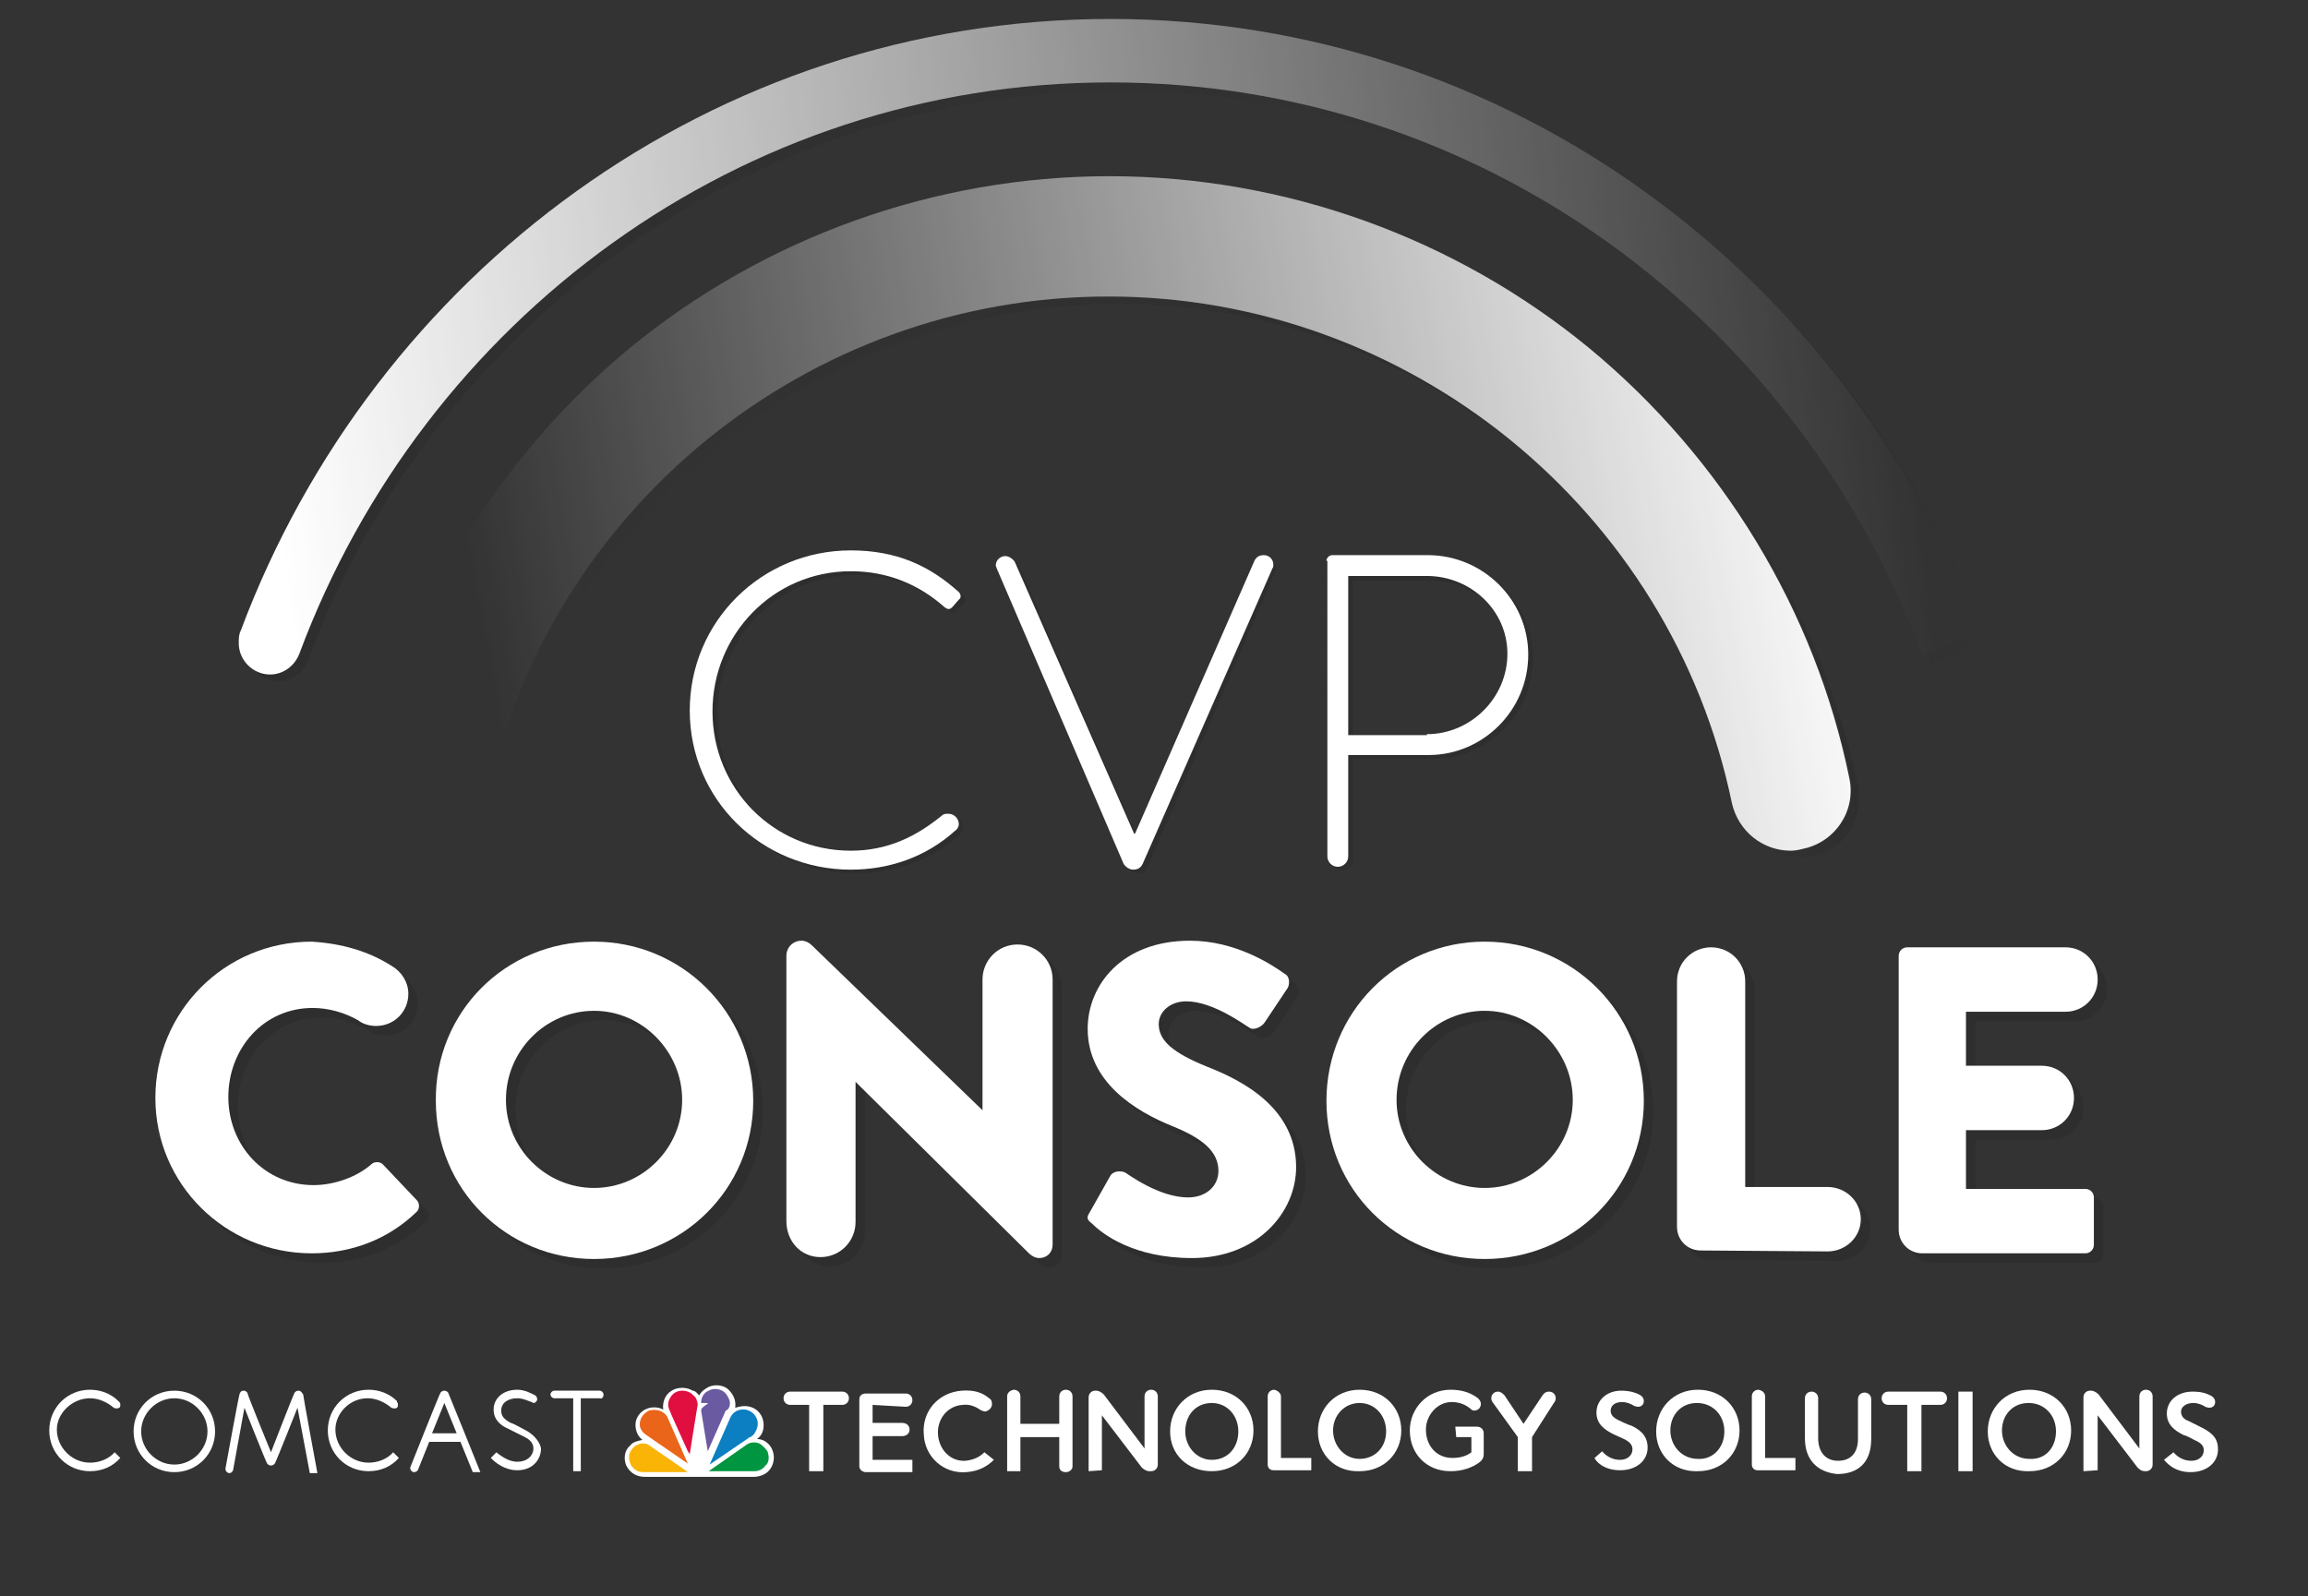 <svg version="1.1" id="Layer_1" x="0px" y="0px" viewBox="0 0 243.6 168.5"><rect x="0" y="0" width="243.6" height="168.5" fill="#333333" stroke="none"/><g><g><path fill="#FFFFFF" d="M73.8,147.3c0.2-0.4,0.6-0.7,1-0.9c0.7-0.3,1.6-0.2,2.1,0.3s0.8,1.1,0.7,1.9c0.1,0,0.3-0.1,0.4-0.1
				c0.8-0.2,1.7,0,2.2,0.7c0.4,0.5,0.5,1.3,0.3,1.9c-0.1,0.3-0.3,0.6-0.6,0.8l0,0c0.8,0,1.5,0.6,1.7,1.4c0.2,0.7,0,1.5-0.5,2
				c-0.4,0.4-1,0.6-1.6,0.6H68.1c-0.9,0-1.6-0.4-2-1.2c-0.3-0.7-0.2-1.6,0.4-2.1c0.3-0.4,0.8-0.5,1.3-0.6c-0.6-0.5-0.8-1.2-0.7-1.9
				c0.1-0.6,0.6-1.2,1.2-1.4c0.5-0.2,1.2-0.2,1.7,0.1l0,0c-0.1-0.8,0.2-1.6,0.9-2c0.6-0.4,1.6-0.4,2.2,0
				C73.4,146.8,73.6,147.1,73.8,147.3"></path><path fill="#6A5AA1" d="M76.9,147.6c-0.1-0.2-0.2-0.4-0.4-0.6c-0.4-0.4-1.2-0.5-1.7-0.2c-0.5,0.2-0.8,0.7-0.8,1.3h0.6l0,0l0,0l0,0
				c0,0,0.1,0,0.1,0.1l0,0l0,0c-0.1,0-0.1,0.1-0.2,0.1c-0.2,0.2-0.5,0.3-0.5,0.6l0.7,4.3l1.9-4.3l0,0l0,0
				C77,148.8,77.2,148.1,76.9,147.6"></path><path fill="#E00F40" d="M72.6,146.9c-0.6-0.2-1.2-0.1-1.6,0.3c-0.4,0.4-0.6,1-0.4,1.5c0,0.1,2,4.5,2,4.5l0.2,0.3c0.1-0.7,0.8-5,0.8-5
				c0.1-0.3,0-0.6-0.2-1C73.1,147.2,72.9,147,72.6,146.9"></path><path fill="#0B7FC2" d="M79.8,149.6c-0.2-0.4-0.6-0.7-1.1-0.8c-0.7-0.1-1.3,0.2-1.6,0.8l-2.2,5l0,0c0.6-0.4,4.1-2.8,4.1-2.8
				c0.1-0.1,0.1-0.1,0.2-0.1c0.2-0.1,0.4-0.3,0.5-0.5C80,150.7,80.1,150.1,79.8,149.6"></path><path fill-rule="evenodd" clip-rule="evenodd" fill="#EA6519" d="M68.5,148.9c-0.4,0.2-0.8,0.6-0.9,1c-0.2,0.6,0,1.1,0.5,1.5l4.5,3.1l-2.2-5C70,148.9,69.2,148.7,68.5,148.9"></path><path fill="#009540" d="M81,153.2c-0.2-0.3-0.5-0.6-0.8-0.8c-0.4-0.2-1-0.2-1.4,0.1l-4,2.8c0.8,0,4.8,0,4.8,0c0.5,0,0.9-0.2,1.2-0.6
				C81.2,154.4,81.2,153.7,81,153.2"></path><path fill="#F9B406" d="M67.3,152.5c-0.3,0.1-0.6,0.4-0.8,0.8c-0.2,0.4-0.1,1.1,0.2,1.5c0.3,0.4,0.7,0.6,1.2,0.6h4.7
				c-0.8-0.6-3.9-2.7-3.9-2.7C68.3,152.3,67.7,152.3,67.3,152.5"></path></g><g><g><g><path fill="#FFFFFF" d="M18.4,146.8c-2.4,0-4.3,1.9-4.3,4.3s1.9,4.3,4.3,4.3s4.3-1.9,4.3-4.3S20.8,146.8,18.4,146.8z M18.4,154.6
						c-1.9,0-3.5-1.6-3.5-3.5s1.6-3.5,3.5-3.5s3.5,1.6,3.5,3.5S20.3,154.6,18.4,154.6z"></path><path fill="#FFFFFF" d="M55.7,151.1c-0.2-0.1-1.6-0.9-1.8-0.9c-0.7-0.4-1-0.7-1-1.3c0-0.8,0.7-1.3,1.7-1.3c0.6,0,1.2,0.3,1.5,0.4
						c0.1,0,0.1,0.1,0.2,0.1c0.2,0,0.4-0.2,0.4-0.4s-0.1-0.3-0.2-0.4c-0.4-0.2-1.1-0.6-1.9-0.6c-1.5,0-2.5,0.9-2.5,2.1
						c0,1.1,0.8,1.7,1.5,2c0.2,0.1,1.6,0.8,1.8,0.9c0.6,0.3,0.9,0.7,0.9,1.2c0,0.7-0.6,1.4-1.7,1.4c-1,0-1.8-0.7-2.1-0.9l-0.1-0.1
						l-0.6,0.6l0.1,0.1c0.3,0.3,1.3,1.2,2.7,1.2c1.6,0,2.5-1.1,2.5-2.3C57,152.3,56.5,151.6,55.7,151.1z"></path><path fill="#FFFFFF" d="M9.5,147.6c0.9,0,1.8,0.4,2.5,1c0.2,0.1,0.4,0.1,0.6,0c0.1-0.1,0.1-0.2,0.1-0.3s0-0.2-0.1-0.3l-0.1-0.1
						c-0.8-0.8-1.9-1.2-3-1.2c-2.4,0-4.3,1.9-4.3,4.3s1.9,4.3,4.3,4.3c1.3,0,2.4-0.5,3.2-1.4l-0.6-0.6c-0.6,0.7-1.6,1.1-2.6,1.1
						c-1.9,0-3.5-1.6-3.5-3.5C6,149.2,7.6,147.6,9.5,147.6z"></path><path fill="#FFFFFF" d="M38.8,147.6c0.9,0,1.8,0.4,2.5,1c0.2,0.1,0.5,0.1,0.6,0s0.1-0.2,0.1-0.3s0-0.2-0.1-0.3v-0.1
						c-0.8-0.8-1.9-1.2-3-1.2c-2.4,0-4.3,1.9-4.3,4.3s1.9,4.3,4.3,4.3c1.3,0,2.4-0.5,3.2-1.4l-0.6-0.6c-0.6,0.7-1.6,1.1-2.6,1.1
						c-1.9,0-3.5-1.6-3.5-3.5C35.4,149.2,36.9,147.6,38.8,147.6z"></path><path fill="#FFFFFF" d="M31.5,146.8c-0.2,0-0.3,0.1-0.4,0.2c-0.1,0.1-2.5,6.3-2.5,6.3s-2.5-6.1-2.5-6.3c-0.1-0.1-0.2-0.2-0.4-0.2
						c-0.2,0-0.3,0.1-0.4,0.3s-1.5,7.9-1.5,7.9v0.1c0,0.2,0.2,0.4,0.4,0.4c0.2,0,0.3-0.1,0.4-0.3l1.2-6.6c0,0,2.3,5.8,2.4,5.9
						s0.2,0.2,0.4,0.2s0.3-0.1,0.4-0.2c0.1-0.1,2.4-5.9,2.4-5.9l1.3,6.9h0.8c0,0-1.5-8.1-1.5-8.3C31.8,146.9,31.7,146.8,31.5,146.8z"></path><path fill="#FFFFFF" d="M46.9,146.8c-0.2,0-0.3,0.1-0.4,0.2c-0.1,0.1-3.2,7.9-3.2,7.9c0,0.1,0,0.1,0,0.1c0,0.2,0.2,0.4,0.4,0.4
						s0.3-0.1,0.4-0.2l1.2-3h3.3l1.3,3.2h0.8c0,0-3.3-8.2-3.4-8.4C47.2,146.9,47.1,146.8,46.9,146.8z M45.6,151.3l1.3-3.2l1.3,3.2
						H45.6z"></path><path fill="#FFFFFF" d="M63.7,147.2c0-0.2-0.2-0.4-0.4-0.4h-4.8c-0.2,0-0.4,0.2-0.4,0.4s0.2,0.4,0.4,0.4h2v7.7h0.8v-7.7h2
						C63.5,147.7,63.7,147.5,63.7,147.2z"></path></g></g></g><g><path fill="#FFFFFF" d="M229.4,153.3c0.1,0.1,0.7,0.9,1.9,0.9c0.8,0,1.3-0.5,1.3-1.1c0-0.5-0.3-0.8-1-1.1c-0.2-0.1-0.9-0.5-1.1-0.5
				c-1-0.5-1.8-1.1-1.8-2.3c0-1.3,1.1-2.3,2.7-2.3c1,0,1.5,0.2,1.9,0.4c0.2,0.1,0.5,0.3,0.5,0.7s-0.3,0.6-0.6,0.6
				c-0.2,0-0.5-0.1-0.6-0.2c-0.2-0.1-0.6-0.3-1.1-0.3c-0.9,0-1.3,0.5-1.3,0.9s0.2,0.8,0.8,1c0,0,1,0.5,1.4,0.7
				c1.4,0.7,1.7,1.4,1.7,2.3c0,1.4-1.2,2.4-2.9,2.4c-1.8,0-2.6-1.1-2.8-1.3L229.4,153.3z"></path><path fill="#FFFFFF" d="M169.1,153.2c0.1,0.1,0.7,0.9,1.9,0.9c0.8,0,1.3-0.5,1.3-1.1c0-0.5-0.3-0.8-0.9-1.1c-0.2-0.1-0.9-0.4-1.1-0.5
				c-1-0.5-1.8-1.1-1.8-2.3c0-1.3,1.1-2.3,2.6-2.3c0.9,0,1.5,0.2,1.9,0.4c0.2,0.1,0.5,0.3,0.5,0.7s-0.3,0.6-0.6,0.6
				c-0.2,0-0.5-0.1-0.6-0.2c-0.2-0.1-0.6-0.3-1.1-0.3c-0.9,0-1.2,0.5-1.2,0.9s0.2,0.7,0.8,1c0,0,1,0.5,1.4,0.6
				c1.3,0.6,1.7,1.4,1.7,2.3c0,1.4-1.2,2.4-2.9,2.4c-1.8,0-2.6-1-2.7-1.3L169.1,153.2z"></path><path fill="#FFFFFF" d="M186.3,147.4v6.5h3.2v1.3h-4c-0.4,0-0.6-0.3-0.6-0.6v-7.2c0-0.4,0.3-0.7,0.7-0.7
				C186.1,146.8,186.3,147.1,186.3,147.4"></path><path fill="#FFFFFF" d="M219.9,155.3v-7.8c0-0.4,0.3-0.7,0.7-0.7h0.1c0.3,0,0.6,0.2,0.8,0.4l4.3,5.7v-5.5c0-0.4,0.3-0.7,0.7-0.7
				s0.7,0.3,0.7,0.7v7.2c0,0.4-0.3,0.7-0.7,0.7h-0.1c-0.4,0-0.6-0.2-0.8-0.4l-4.2-5.5v5.8L219.9,155.3L219.9,155.3z"></path><path fill="#FFFFFF" d="M174.8,151.1L174.8,151.1c0-2.4,1.8-4.4,4.4-4.4c2.6,0,4.4,1.9,4.4,4.3l0,0c0,2.4-1.8,4.3-4.4,4.3
				C176.6,155.4,174.8,153.5,174.8,151.1z M182,151.1L182,151.1c0-1.7-1.2-3-2.9-3s-2.8,1.3-2.8,2.9l0,0c0,1.6,1.2,3,2.9,3
				C180.8,154.1,182,152.8,182,151.1z"></path><path fill="#FFFFFF" d="M209.8,151.1L209.8,151.1c0-2.4,1.8-4.4,4.4-4.4c2.6,0,4.4,1.9,4.4,4.3l0,0c0,2.4-1.8,4.3-4.4,4.3
				C211.6,155.4,209.8,153.5,209.8,151.1z M217,151.1L217,151.1c0-1.7-1.2-3-2.9-3s-2.8,1.3-2.8,2.9l0,0c0,1.6,1.2,3,2.9,3
				C215.9,154.1,217,152.8,217,151.1z"></path><path fill="#FFFFFF" d="M190.5,151.8v-4.2c0-0.4,0.3-0.7,0.7-0.7s0.7,0.3,0.7,0.7v4.2c0,1.5,0.8,2.4,2.1,2.4s2.1-0.8,2.1-2.3v-4.2
				c0-0.4,0.3-0.7,0.7-0.7s0.7,0.3,0.7,0.7v4.2c0,2.5-1.4,3.7-3.6,3.7C191.9,155.4,190.5,154.2,190.5,151.8z"></path><path fill="#FFFFFF" d="M201.3,155.3v-7h-2c-0.4,0-0.7-0.3-0.7-0.7s0.3-0.7,0.7-0.7h5.5c0.4,0,0.7,0.3,0.7,0.7s-0.3,0.7-0.7,0.7h-2v7
				H201.3z"></path><path fill="#FFFFFF" d="M208.2,146.9v8.4h-1.5v-8.4H208.2z"></path></g><g><path fill="#FFFFFF" d="M106.3,147.4v7.9h1.4v-3.6h4.1v3.1c0,0.4,0.3,0.6,0.7,0.6c0.4,0,0.7-0.3,0.7-0.6v-7.4c0-0.4-0.3-0.7-0.7-0.7
				c-0.4,0-0.7,0.3-0.7,0.7v2.9h-4.1v-2.9c0-0.4-0.3-0.7-0.7-0.7C106.5,146.8,106.3,147.1,106.3,147.4"></path><path fill="#FFFFFF" d="M92.1,148.3v1.9h3.1c0.5,0,0.8,0.3,0.8,0.7s-0.3,0.7-0.8,0.7h-3.1v2.5h4.2v1.3h-4.9c-0.4,0-0.7-0.3-0.7-0.6
				v-7.1c0-0.4,0.3-0.6,0.7-0.6h4.2c0.4,0,0.7,0.3,0.7,0.7s-0.3,0.7-0.7,0.7L92.1,148.3L92.1,148.3z"></path><path fill="#FFFFFF" d="M135.2,147.4v6.5h3.2v1.3h-4c-0.4,0-0.6-0.3-0.6-0.6v-7.2c0-0.4,0.3-0.7,0.7-0.7
				C134.9,146.8,135.2,147.1,135.2,147.4"></path><path fill="#FFFFFF" d="M104.9,154.1c-0.7,0.7-1.6,1.2-2.9,1.3c-2.4,0.2-4.4-1.6-4.5-4l0,0c-0.2-2.4,1.5-4.4,4-4.6
				c1.3-0.1,2.2,0.2,2.9,0.8c0.2,0.1,0.3,0.3,0.3,0.6c0,0.4-0.3,0.7-0.7,0.8c-0.2,0-0.3-0.1-0.4-0.1c-0.6-0.4-1.2-0.7-2-0.6
				c-1.6,0.1-2.7,1.5-2.6,3.1l0,0c0.1,1.6,1.3,2.9,2.9,2.8c0.9-0.1,1.5-0.4,2-0.9L104.9,154.1z"></path><path fill="#FFFFFF" d="M114.9,155.3v-7.8c0-0.4,0.3-0.7,0.7-0.7h0.1c0.3,0,0.6,0.2,0.8,0.4l4.3,5.7v-5.5c0-0.4,0.3-0.7,0.7-0.7
				c0.4,0,0.7,0.3,0.7,0.7v7.2c0,0.4-0.3,0.7-0.7,0.7h-0.2c-0.3,0-0.6-0.2-0.8-0.4l-4.2-5.5v5.8L114.9,155.3L114.9,155.3z"></path><path fill="#FFFFFF" d="M123.5,151.1L123.5,151.1c0-2.4,1.8-4.4,4.4-4.4s4.4,1.9,4.4,4.3l0,0c0,2.4-1.8,4.3-4.4,4.3
				S123.5,153.5,123.5,151.1z M130.7,151.1L130.7,151.1c0-1.7-1.2-3-2.8-3c-1.7,0-2.8,1.3-2.8,3l0,0c0,1.6,1.2,3,2.8,3
				C129.6,154.1,130.7,152.8,130.7,151.1z"></path><path fill="#FFFFFF" d="M139.1,151.1L139.1,151.1c0-2.4,1.8-4.4,4.4-4.4c2.6,0,4.4,1.9,4.4,4.3l0,0c0,2.4-1.8,4.3-4.4,4.3
				C140.9,155.4,139.1,153.5,139.1,151.1z M146.3,151.1L146.3,151.1c0-1.7-1.2-3-2.8-3s-2.8,1.3-2.8,2.9l0,0c0,1.6,1.2,3,2.8,3
				S146.3,152.8,146.3,151.1z"></path><path fill="#FFFFFF" d="M153.6,150.6h2.3c0.4,0,0.7,0.3,0.7,0.7v2.2c0,0.4-0.2,0.7-0.5,0.9c-0.7,0.5-1.7,0.9-3,0.9
				c-2.6,0-4.3-1.9-4.3-4.3l0,0c0-2.3,1.8-4.3,4.3-4.3c1.2,0,2.1,0.3,2.9,0.9c0.1,0.1,0.3,0.3,0.3,0.6c0,0.4-0.3,0.7-0.7,0.7
				c-0.2,0-0.3-0.1-0.4-0.2c-0.5-0.4-1.1-0.7-2-0.7c-1.5,0-2.7,1.4-2.7,2.9l0,0c0,1.7,1.1,3,2.8,3c0.8,0,1.5-0.2,2-0.6v-1.6h-1.6
				L153.6,150.6L153.6,150.6z"></path><path fill="#FFFFFF" d="M161.7,151.7v3.6h-1.5v-3.6l-2.6-3.6c-0.1-0.1-0.2-0.3-0.2-0.5c0-0.4,0.3-0.7,0.7-0.7c0.3,0,0.5,0.2,0.7,0.4
				l2,3l2-3c0.2-0.3,0.4-0.4,0.7-0.4c0.4,0,0.7,0.3,0.7,0.7c0,0.2-0.1,0.4-0.2,0.5L161.7,151.7z"></path><path fill="#FFFFFF" d="M85.4,155.3v-7h-2c-0.4,0-0.7-0.3-0.7-0.7s0.3-0.7,0.7-0.7h5.5c0.4,0,0.7,0.3,0.7,0.7s-0.3,0.7-0.7,0.7h-2v7
				H85.4z"></path></g></g><g style="opacity: 0.1;"><path d="M101.3,88.1c-3.1,2.8-7,4.1-11,4.1c-9.4,0-17-7.4-17-16.8c0-9.4,7.6-16.9,17-16.9c4.8,0,8.3,1.6,11.4,4.4
			c0.2,0.2,0.3,0.6,0,0.8l-0.7,0.8c-0.3,0.3-0.5,0.2-0.8,0c-2.7-2.4-6-3.8-9.9-3.8c-8.2,0-14.6,6.7-14.6,14.8
			c0,8.1,6.4,14.7,14.6,14.7c3.9,0,6.9-1.5,9.6-3.7c0.2-0.1,0.4-0.2,0.7-0.2c0.6,0,1.1,0.5,1.1,1.1C101.7,87.6,101.5,87.9,101.3,88.1
			z"></path><path d="M151.1,78c4.6,0,8.5-3.8,8.5-8.5c0-4.6-3.9-8.2-8.5-8.2h-8.3V78H151.1z M140.5,59.6c0-0.3,0.3-0.6,0.6-0.6h10.1
			c5.8,0,10.6,4.7,10.6,10.5c0,5.9-4.8,10.6-10.5,10.6h-8.5v10.7c0,0.6-0.5,1.1-1.1,1.1c-0.6,0-1.1-0.5-1.1-1.1V59.6z"></path><path d="M121.1,91.6c-0.2,0.4-0.5,0.6-1,0.6c-0.4,0-0.8-0.3-1-0.6l-13.5-31.3c0-0.1-0.1-0.2-0.1-0.3c0-0.6,0.5-1,1-1
			c0.4,0,0.8,0.3,1,0.6l12.5,28.8c0,0,0,0,0.1,0l12.6-28.8c0.2-0.4,0.5-0.6,1-0.6c0.6,0,1,0.5,1,1c0,0.1,0,0.3-0.1,0.4L121.1,91.6z"></path></g><g><path fill="#FFFFFF" d="M100.8,87.7c-3.1,2.8-7,4.1-11,4.1c-9.4,0-17-7.4-17-16.8c0-9.4,7.6-16.9,17-16.9c4.8,0,8.3,1.6,11.4,4.4
			c0.2,0.2,0.3,0.6,0,0.8l-0.7,0.8c-0.3,0.3-0.5,0.2-0.8,0c-2.7-2.4-6-3.8-9.9-3.8c-8.2,0-14.6,6.7-14.6,14.8
			c0,8.1,6.4,14.7,14.6,14.7c3.9,0,6.9-1.5,9.6-3.7c0.2-0.2,0.4-0.2,0.7-0.2c0.6,0,1.1,0.5,1.1,1.1C101.2,87.2,101.1,87.5,100.8,87.7
			z"></path><path fill="#FFFFFF" d="M150.6,77.5c4.6,0,8.5-3.8,8.5-8.5c0-4.6-3.9-8.2-8.5-8.2h-8.3v16.8H150.6z M140,59.2c0-0.3,0.3-0.6,0.6-0.6
			h10.1c5.8,0,10.6,4.7,10.6,10.5c0,5.9-4.8,10.6-10.5,10.6h-8.5v10.7c0,0.6-0.5,1.1-1.1,1.1c-0.6,0-1.1-0.5-1.1-1.1V59.2z"></path><path fill="#FFFFFF" d="M120.6,91.2c-0.2,0.4-0.5,0.6-1,0.6c-0.4,0-0.8-0.3-1-0.6L105.2,60c0-0.1-0.1-0.2-0.1-0.3c0-0.6,0.5-1,1-1
			c0.4,0,0.8,0.3,1,0.6L119.7,88c0,0,0,0,0.1,0l12.6-28.8c0.2-0.4,0.5-0.6,1-0.6c0.6,0,1,0.5,1,1c0,0.1,0,0.3-0.1,0.4L120.6,91.2z"></path></g><g style="opacity: 0.1;"><linearGradient id="SVGID_1_" gradientUnits="userSpaceOnUse" x1="28.767" y1="44.96" x2="250.018" y2="21.019"><stop offset="0" style="stop-color: rgb(0, 0, 0);"></stop><stop offset="0.669" style="stop-color: rgb(0, 0, 0); stop-opacity: 0;"></stop></linearGradient><path d="M117.2,8.7c-39.1,0-72.5,25-85.6,60.2l0,0c-0.5,1.3-1.7,2.2-3.1,2.2c-0.7,0-1.3-0.2-1.8-0.6
			c0.6,0.9,1.6,1.4,2.7,1.4c1.4,0,2.6-0.9,3.1-2.2l0,0C45.6,34.6,78.9,9.6,118,9.6c24.8,0,47.2,10,63.7,26.4
			C165.2,19.1,142.4,8.7,117.2,8.7z" style="fill: url(&quot;#SVGID_1_&quot;);"></path><linearGradient id="SVGID_2_" gradientUnits="userSpaceOnUse" x1="189.155" y1="51.292" x2="216.405" y2="48.343"><stop offset="0" style="stop-color: rgb(0, 0, 0);"></stop><stop offset="0.669" style="stop-color: rgb(0, 0, 0); stop-opacity: 0;"></stop></linearGradient><path d="M186.4,31.2c9.8,10,17.6,22.1,22.6,35.6l-5.6,2.2c0.1,0.4,0.3,0.7,0.4,1.1l6.1-2.4
			C204.7,53.8,196.6,41.4,186.4,31.2z" style="fill: url(&quot;#SVGID_2_&quot;);"></path></g><g style="opacity: 0.1;"><linearGradient id="SVGID_3_" gradientUnits="userSpaceOnUse" x1="168.505" y1="44.085" x2="-8.976" y2="77.399"><stop offset="3.926918e-04" style="stop-color: rgb(0, 0, 0);"></stop><stop offset="0.669" style="stop-color: rgb(0, 0, 0); stop-opacity: 0;"></stop></linearGradient><path d="M117.1,31.2c-31.7,0-59.4,22.5-65.8,53.5c-0.7,3.4-4,5.6-7.4,4.9c-1-0.2-2-0.7-2.7-1.3
			c0.9,1.1,2.1,1.9,3.6,2.2c3.4,0.7,6.7-1.5,7.4-4.9c6.4-31,34.1-53.5,65.8-53.5c18.1,0,34.8,7.3,47.1,19.4
			C152.7,38.9,135.6,31.2,117.1,31.2z" style="fill: url(&quot;#SVGID_3_&quot;);"></path><linearGradient id="SVGID_4_" gradientUnits="userSpaceOnUse" x1="193.137" y1="64.549" x2="173.558" y2="68.224"><stop offset="3.926918e-04" style="stop-color: rgb(0, 0, 0);"></stop><stop offset="0.669" style="stop-color: rgb(0, 0, 0); stop-opacity: 0;"></stop></linearGradient><path d="M196.1,83c-3.2-15.3-10.9-29.5-22-40.5c10.7,10.9,18.1,24.7,21.2,39.6c0.7,3.4-1.5,6.7-4.9,7.4
			c-0.4,0.1-0.9,0.1-1.3,0.1c-1.5,0-2.9-0.5-4-1.4c1.2,1.4,2.9,2.3,4.9,2.3c0.4,0,0.9,0,1.3-0.1C194.6,89.8,196.8,86.4,196.1,83z" style="fill: url(&quot;#SVGID_4_&quot;);"></path></g><linearGradient id="SVGID_5_" gradientUnits="userSpaceOnUse" x1="28.857" y1="49.543" x2="285.04" y2="21.822"><stop offset="0" style="stop-color: rgb(255, 255, 255);"></stop><stop offset="0.669" style="stop-color: rgb(255, 255, 255); stop-opacity: 0;"></stop></linearGradient><path d="M117.2,2C75.3,2,39.5,28.9,25.4,66.6l0,0c-0.2,0.4-0.2,0.8-0.2,1.3c0,1.8,1.5,3.3,3.3,3.3
		c1.4,0,2.6-0.9,3.1-2.2l0,0C44.7,33.8,78.1,8.7,117.2,8.7c39.2,0,72.6,25.1,85.7,60.5l6.1-2.4C195,29,159.2,2,117.2,2z" style="fill: url(&quot;#SVGID_5_&quot;);"></path><linearGradient id="SVGID_6_" gradientUnits="userSpaceOnUse" x1="194.155" y1="45.844" x2="-18.422" y2="85.746"><stop offset="0" style="stop-color: rgb(255, 255, 255);"></stop><stop offset="0.669" style="stop-color: rgb(255, 255, 255); stop-opacity: 0;"></stop></linearGradient><path d="M189,89.8c-2.9,0-5.5-2-6.2-5c-6.4-31-34.1-53.5-65.8-53.5S57.7,53.7,51.3,84.7c-0.7,3.4-4,5.6-7.4,4.9
		c-3.4-0.7-5.6-4-4.9-7.4c3.7-17.7,13.4-33.8,27.4-45.4c14.2-11.7,32.2-18.2,50.7-18.2s36.5,6.5,50.7,18.2
		c14,11.6,23.8,27.7,27.4,45.4c0.7,3.4-1.5,6.7-4.9,7.4C189.9,89.7,189.5,89.8,189,89.8z" style="fill: url(&quot;#SVGID_6_&quot;);"></path><path d="M63.7,100.4c9.3,0,16.8,7.5,16.8,16.8c0,9.3-7.5,16.7-16.8,16.7s-16.7-7.4-16.7-16.7
		C46.9,107.9,54.3,100.4,63.7,100.4z M63.7,126.4c5.1,0,9.3-4.2,9.3-9.3c0-5.1-4.2-9.4-9.3-9.4c-5.1,0-9.3,4.2-9.3,9.4
		C54.4,122.2,58.6,126.4,63.7,126.4z" style="opacity: 0.1;"></path><path d="M116,129l2.2-3.9c0.4-0.6,1.3-0.5,1.6-0.3c0.2,0.1,3.5,2.6,6.6,2.6c1.9,0,3.2-1.2,3.2-2.8c0-2-1.6-3.4-4.8-4.7
		c-4-1.6-9-4.7-9-10.3c0-4.6,3.6-9.3,10.8-9.3c4.8,0,8.6,2.5,10,3.5c0.6,0.3,0.5,1.2,0.3,1.5l-2.4,3.6c-0.3,0.5-1.2,0.9-1.6,0.6
		c-0.4-0.2-3.8-2.8-6.7-2.8c-1.7,0-2.9,1.1-2.9,2.4c0,1.7,1.4,3,5.1,4.5c3.6,1.4,9.4,4.3,9.4,10.6c0,4.8-4.1,9.6-11,9.6
		c-6.1,0-9.4-2.5-10.5-3.6C115.8,129.8,115.6,129.6,116,129z" style="opacity: 0.1;"></path><path d="M157.7,100.4c9.3,0,16.8,7.5,16.8,16.8c0,9.3-7.5,16.7-16.8,16.7c-9.3,0-16.7-7.4-16.7-16.7
		C141,107.9,148.4,100.4,157.7,100.4z M157.7,126.4c5.1,0,9.3-4.2,9.3-9.3c0-5.1-4.2-9.4-9.3-9.4c-5.1,0-9.3,4.2-9.3,9.4
		C148.4,122.2,152.6,126.4,157.7,126.4z" style="opacity: 0.1;"></path><path d="M42.4,103c1,0.6,1.7,1.7,1.7,2.9c0,1.9-1.5,3.4-3.4,3.4c-0.7,0-1.4-0.2-1.9-0.6c-1.4-0.8-3.1-1.3-4.8-1.3
		c-5.2,0-8.9,4.3-8.9,9.4c0,5.1,3.8,9.3,9,9.3c2.1,0,4.5-0.8,6.1-2.2c0.3-0.3,0.9-0.3,1.2,0l3.6,3.8c0.3,0.3,0.3,0.9,0,1.2
		c-3.1,3-7,4.4-11.1,4.4c-9.1,0-16.5-7.3-16.5-16.4s7.3-16.5,16.5-16.5C37.1,100.6,39.9,101.4,42.4,103z" style="opacity: 0.1;"></path><path d="M180.5,133c-1.4,0-2.5-1.1-2.5-2.5l0-25.9c0-2,1.6-3.6,3.6-3.6s3.6,1.6,3.6,3.6l0,21.7l8.7,0
		c1.9,0,3.5,1.5,3.5,3.4c0,1.9-1.6,3.4-3.5,3.4L180.5,133z" style="opacity: 0.1;"></path><path d="M201.4,101.9c0-0.5,0.4-0.9,0.9-0.9H219c1.9,0,3.4,1.5,3.4,3.4c0,1.9-1.5,3.4-3.4,3.4h-10.5v5.7l8,0
		c1.9,0,3.4,1.5,3.4,3.4s-1.5,3.4-3.4,3.4l-8,0v6.2h12.6c0.5,0,0.9,0.4,0.9,0.9v5c0,0.5-0.4,0.9-0.9,0.9h-17.2
		c-1.4,0-2.5-1.1-2.5-2.5L201.4,101.9z" style="opacity: 0.1;"></path><path d="M91.3,115.2L91.3,115.2l0,14.8c0,2-1.6,3.7-3.7,3.7S84,132,84,129.9l0-28c0-0.9,0.7-1.6,1.6-1.6
		c0.4,0,0.8,0.2,1.1,0.5l18,17.4h0l0-13.8c0-2,1.6-3.7,3.7-3.7c2,0,3.7,1.6,3.7,3.7l0,28c0,0.8-0.6,1.4-1.4,1.4
		c-0.4,0-0.8-0.2-1.1-0.5L91.3,115.2z" style="opacity: 0.1;"></path><path fill="#FFFFFF" d="M62.7,99.4c9.3,0,16.8,7.5,16.8,16.8c0,9.3-7.5,16.7-16.8,16.7s-16.7-7.4-16.7-16.7
		C45.9,106.9,53.3,99.4,62.7,99.4z M62.7,125.4c5.1,0,9.3-4.2,9.3-9.3c0-5.1-4.2-9.4-9.3-9.4c-5.1,0-9.3,4.2-9.3,9.4
		C53.4,121.2,57.6,125.4,62.7,125.4z"></path><path fill="#FFFFFF" d="M115,128l2.2-3.9c0.4-0.6,1.3-0.5,1.6-0.3c0.2,0.1,3.5,2.6,6.6,2.6c1.9,0,3.2-1.2,3.2-2.8c0-2-1.6-3.4-4.8-4.7
		c-4-1.6-9-4.7-9-10.3c0-4.6,3.6-9.3,10.8-9.3c4.8,0,8.6,2.5,10,3.5c0.6,0.3,0.5,1.2,0.3,1.5l-2.4,3.6c-0.3,0.5-1.2,0.9-1.6,0.6
		c-0.4-0.2-3.8-2.8-6.7-2.8c-1.7,0-2.9,1.1-2.9,2.4c0,1.7,1.4,3,5.1,4.5c3.6,1.4,9.4,4.3,9.4,10.6c0,4.8-4.1,9.6-11,9.6
		c-6.1,0-9.4-2.5-10.5-3.6C114.8,128.8,114.6,128.6,115,128z"></path><path fill="#FFFFFF" d="M156.7,99.4c9.3,0,16.8,7.5,16.8,16.8c0,9.3-7.5,16.7-16.8,16.7c-9.3,0-16.7-7.4-16.7-16.7
		C140,106.9,147.4,99.4,156.7,99.4z M156.7,125.4c5.1,0,9.3-4.2,9.3-9.3c0-5.1-4.2-9.4-9.3-9.4c-5.1,0-9.3,4.2-9.3,9.4
		C147.4,121.2,151.6,125.4,156.7,125.4z"></path><path fill="#FFFFFF" d="M41.4,102c1,0.6,1.7,1.7,1.7,2.9c0,1.9-1.5,3.4-3.4,3.4c-0.7,0-1.4-0.2-1.9-0.6c-1.4-0.8-3.1-1.3-4.8-1.3
		c-5.2,0-8.9,4.3-8.9,9.4c0,5.1,3.8,9.3,9,9.3c2.1,0,4.5-0.8,6.1-2.2c0.3-0.3,0.9-0.3,1.2,0l3.6,3.8c0.3,0.3,0.3,0.9,0,1.2
		c-3.1,3-7,4.4-11.1,4.4c-9.1,0-16.5-7.3-16.5-16.4s7.3-16.5,16.5-16.5C36.1,99.6,38.9,100.4,41.4,102z"></path><path fill="#FFFFFF" d="M179.5,132c-1.4,0-2.5-1.1-2.5-2.5l0-25.9c0-2,1.6-3.6,3.6-3.6s3.6,1.6,3.6,3.6l0,21.7l8.7,0
		c1.9,0,3.5,1.5,3.5,3.4c0,1.9-1.6,3.4-3.5,3.4L179.5,132z"></path><path fill="#FFFFFF" d="M200.4,100.9c0-0.5,0.4-0.9,0.9-0.9H218c1.9,0,3.4,1.5,3.4,3.4c0,1.9-1.5,3.4-3.4,3.4h-10.5v5.7l8,0
		c1.9,0,3.4,1.5,3.4,3.4s-1.5,3.4-3.4,3.4l-8,0v6.2h12.6c0.5,0,0.9,0.4,0.9,0.9v5c0,0.5-0.4,0.9-0.9,0.9h-17.2
		c-1.4,0-2.5-1.1-2.5-2.5L200.4,100.9z"></path><path fill="#FFFFFF" d="M90.3,114.2L90.3,114.2l0,14.8c0,2-1.6,3.7-3.7,3.7S83,131,83,128.9l0-28c0-0.9,0.7-1.6,1.6-1.6
		c0.4,0,0.8,0.2,1.1,0.5l18,17.4h0l0-13.8c0-2,1.6-3.7,3.7-3.7c2,0,3.7,1.6,3.7,3.7l0,28c0,0.8-0.6,1.4-1.4,1.4
		c-0.4,0-0.8-0.2-1.1-0.5L90.3,114.2z"></path></svg>